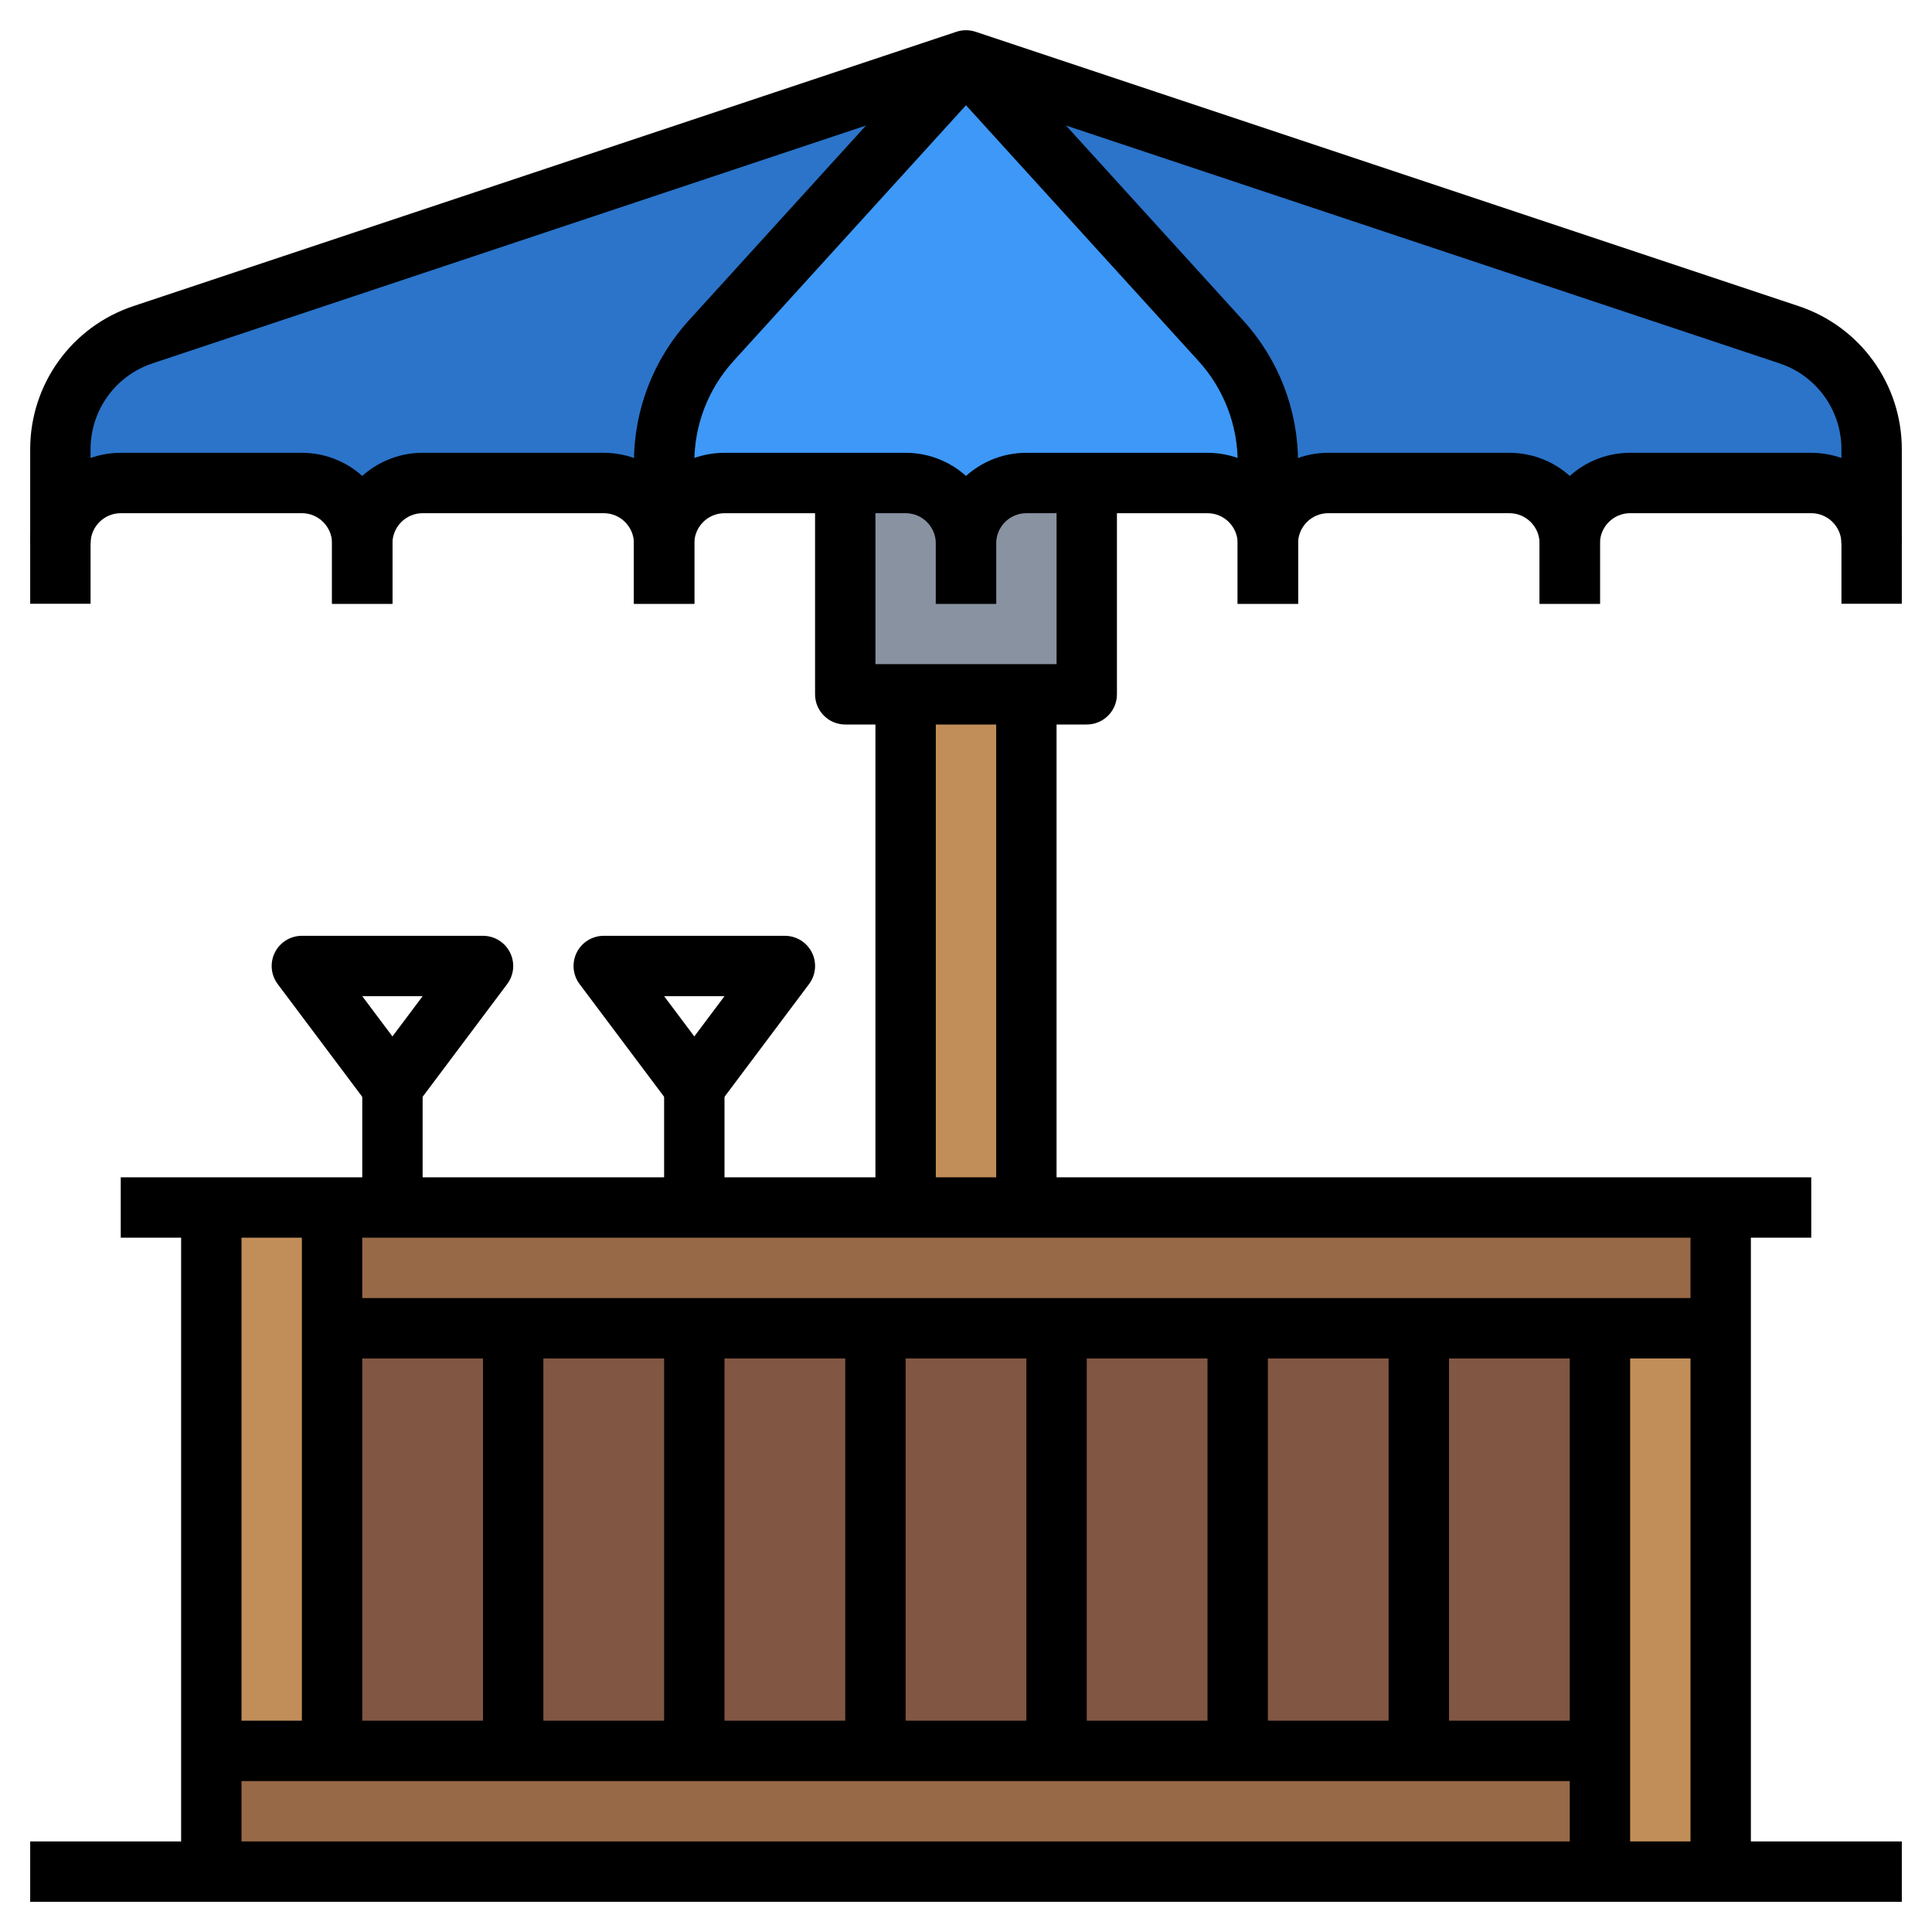 <svg id="Layer_3" enable-background="new 0 0 64 64" height="512" viewBox="0 0 64 64" width="512" xmlns="http://www.w3.org/2000/svg"><path d="m11 44h42v14h-42z" fill="#815643"/><path d="m7 40h4v18h-4z" fill="#c18e59"/><path d="m53 44h4v18h-4z" fill="#c18e59"/><path d="m11 40h46v4h-46z" fill="#976947"/><path d="m7 58h46v4h-46z" fill="#976947"/><path d="m30 23h4v17h-4z" fill="#c18e59"/><path d="m28 16v7h8v-7" fill="#8892a0"/><path d="m2 16v-1.117c0-1.722 1.102-3.25 2.735-3.795l27.265-9.088 27.265 9.088c1.633.545 2.735 2.073 2.735 3.795v1.117" fill="#2b74ca"/><path d="m42 17v-1.68c0-1.493-.556-2.932-1.56-4.036l-8.44-9.284-8.44 9.284c-1.004 1.104-1.56 2.543-1.56 4.036v1.68" fill="#3d98f7"/><path d="m1 61h62v2h-62z"/><path d="m4 39h56v2h-56z"/><path d="m6 40h2v22h-2z"/><path d="m56 40h2v22h-2z"/><path d="m11 43h46v2h-46z"/><path d="m52 44h2v18h-2z"/><path d="m7 57h46v2h-46z"/><path d="m10 40h2v18h-2z"/><path d="m16 44h2v14h-2z"/><path d="m22 44h2v14h-2z"/><path d="m28 44h2v14h-2z"/><path d="m34 44h2v14h-2z"/><path d="m40 44h2v14h-2z"/><path d="m46 44h2v14h-2z"/><path d="m13 20h-2v-2c0-.551-.449-1-1-1h-6c-.551 0-1 .449-1 1v2h-2v-2c0-1.654 1.346-3 3-3h6c1.654 0 3 1.346 3 3z"/><path d="m23 20h-2v-2c0-.551-.449-1-1-1h-6c-.551 0-1 .449-1 1v2h-2v-2c0-1.654 1.346-3 3-3h6c1.654 0 3 1.346 3 3z"/><path d="m33 20h-2v-2c0-.551-.449-1-1-1h-6c-.551 0-1 .449-1 1v2h-2v-2c0-1.654 1.346-3 3-3h6c1.654 0 3 1.346 3 3z"/><path d="m43 20h-2v-2c0-.551-.449-1-1-1h-6c-.551 0-1 .449-1 1v2h-2v-2c0-1.654 1.346-3 3-3h6c1.654 0 3 1.346 3 3z"/><path d="m53 20h-2v-2c0-.551-.449-1-1-1h-6c-.551 0-1 .449-1 1v2h-2v-2c0-1.654 1.346-3 3-3h6c1.654 0 3 1.346 3 3z"/><path d="m63 20h-2v-2c0-.551-.449-1-1-1h-6c-.551 0-1 .449-1 1v2h-2v-2c0-1.654 1.346-3 3-3h6c1.654 0 3 1.346 3 3z"/><path d="m63 18h-2v-3.117c0-1.293-.824-2.437-2.051-2.846l-26.949-8.983-26.949 8.983c-1.227.409-2.051 1.553-2.051 2.846v3.117h-2v-3.117c0-2.155 1.374-4.062 3.418-4.743l27.265-9.088c.206-.068.427-.068.633 0l27.265 9.088c2.045.681 3.419 2.588 3.419 4.743z"/><path d="m36 24h-8c-.552 0-1-.448-1-1v-7h2v6h6v-6h2v7c0 .552-.448 1-1 1z"/><path d="m29 23h2v17h-2z"/><path d="m33 23h2v17h-2z"/><path d="m13 37c-.315 0-.611-.148-.8-.4l-3-4c-.228-.303-.264-.708-.095-1.047s.516-.553.895-.553h6c.379 0 .725.214.895.553s.133.744-.095 1.047l-3 4c-.189.252-.485.4-.8.4zm-1-4 1 1.333 1-1.333z"/><path d="m12 36h2v4h-2z"/><path d="m23 37c-.315 0-.611-.148-.8-.4l-3-4c-.228-.303-.264-.708-.095-1.047s.516-.553.895-.553h6c.379 0 .725.214.895.553s.133.744-.095 1.047l-3 4c-.189.252-.485.4-.8.4zm-1-4 1 1.333 1-1.333z"/><path d="m22 36h2v4h-2z"/><path d="m23 17h-2v-1.68c0-1.746.646-3.418 1.821-4.709l8.439-9.284 1.479 1.346-8.439 9.284c-.838.922-1.3 2.117-1.3 3.363z"/><path d="m43 17h-2v-1.68c0-1.247-.462-2.441-1.3-3.363l-8.44-9.284 1.479-1.346 8.439 9.284c1.176 1.291 1.822 2.963 1.822 4.709z"/></svg>